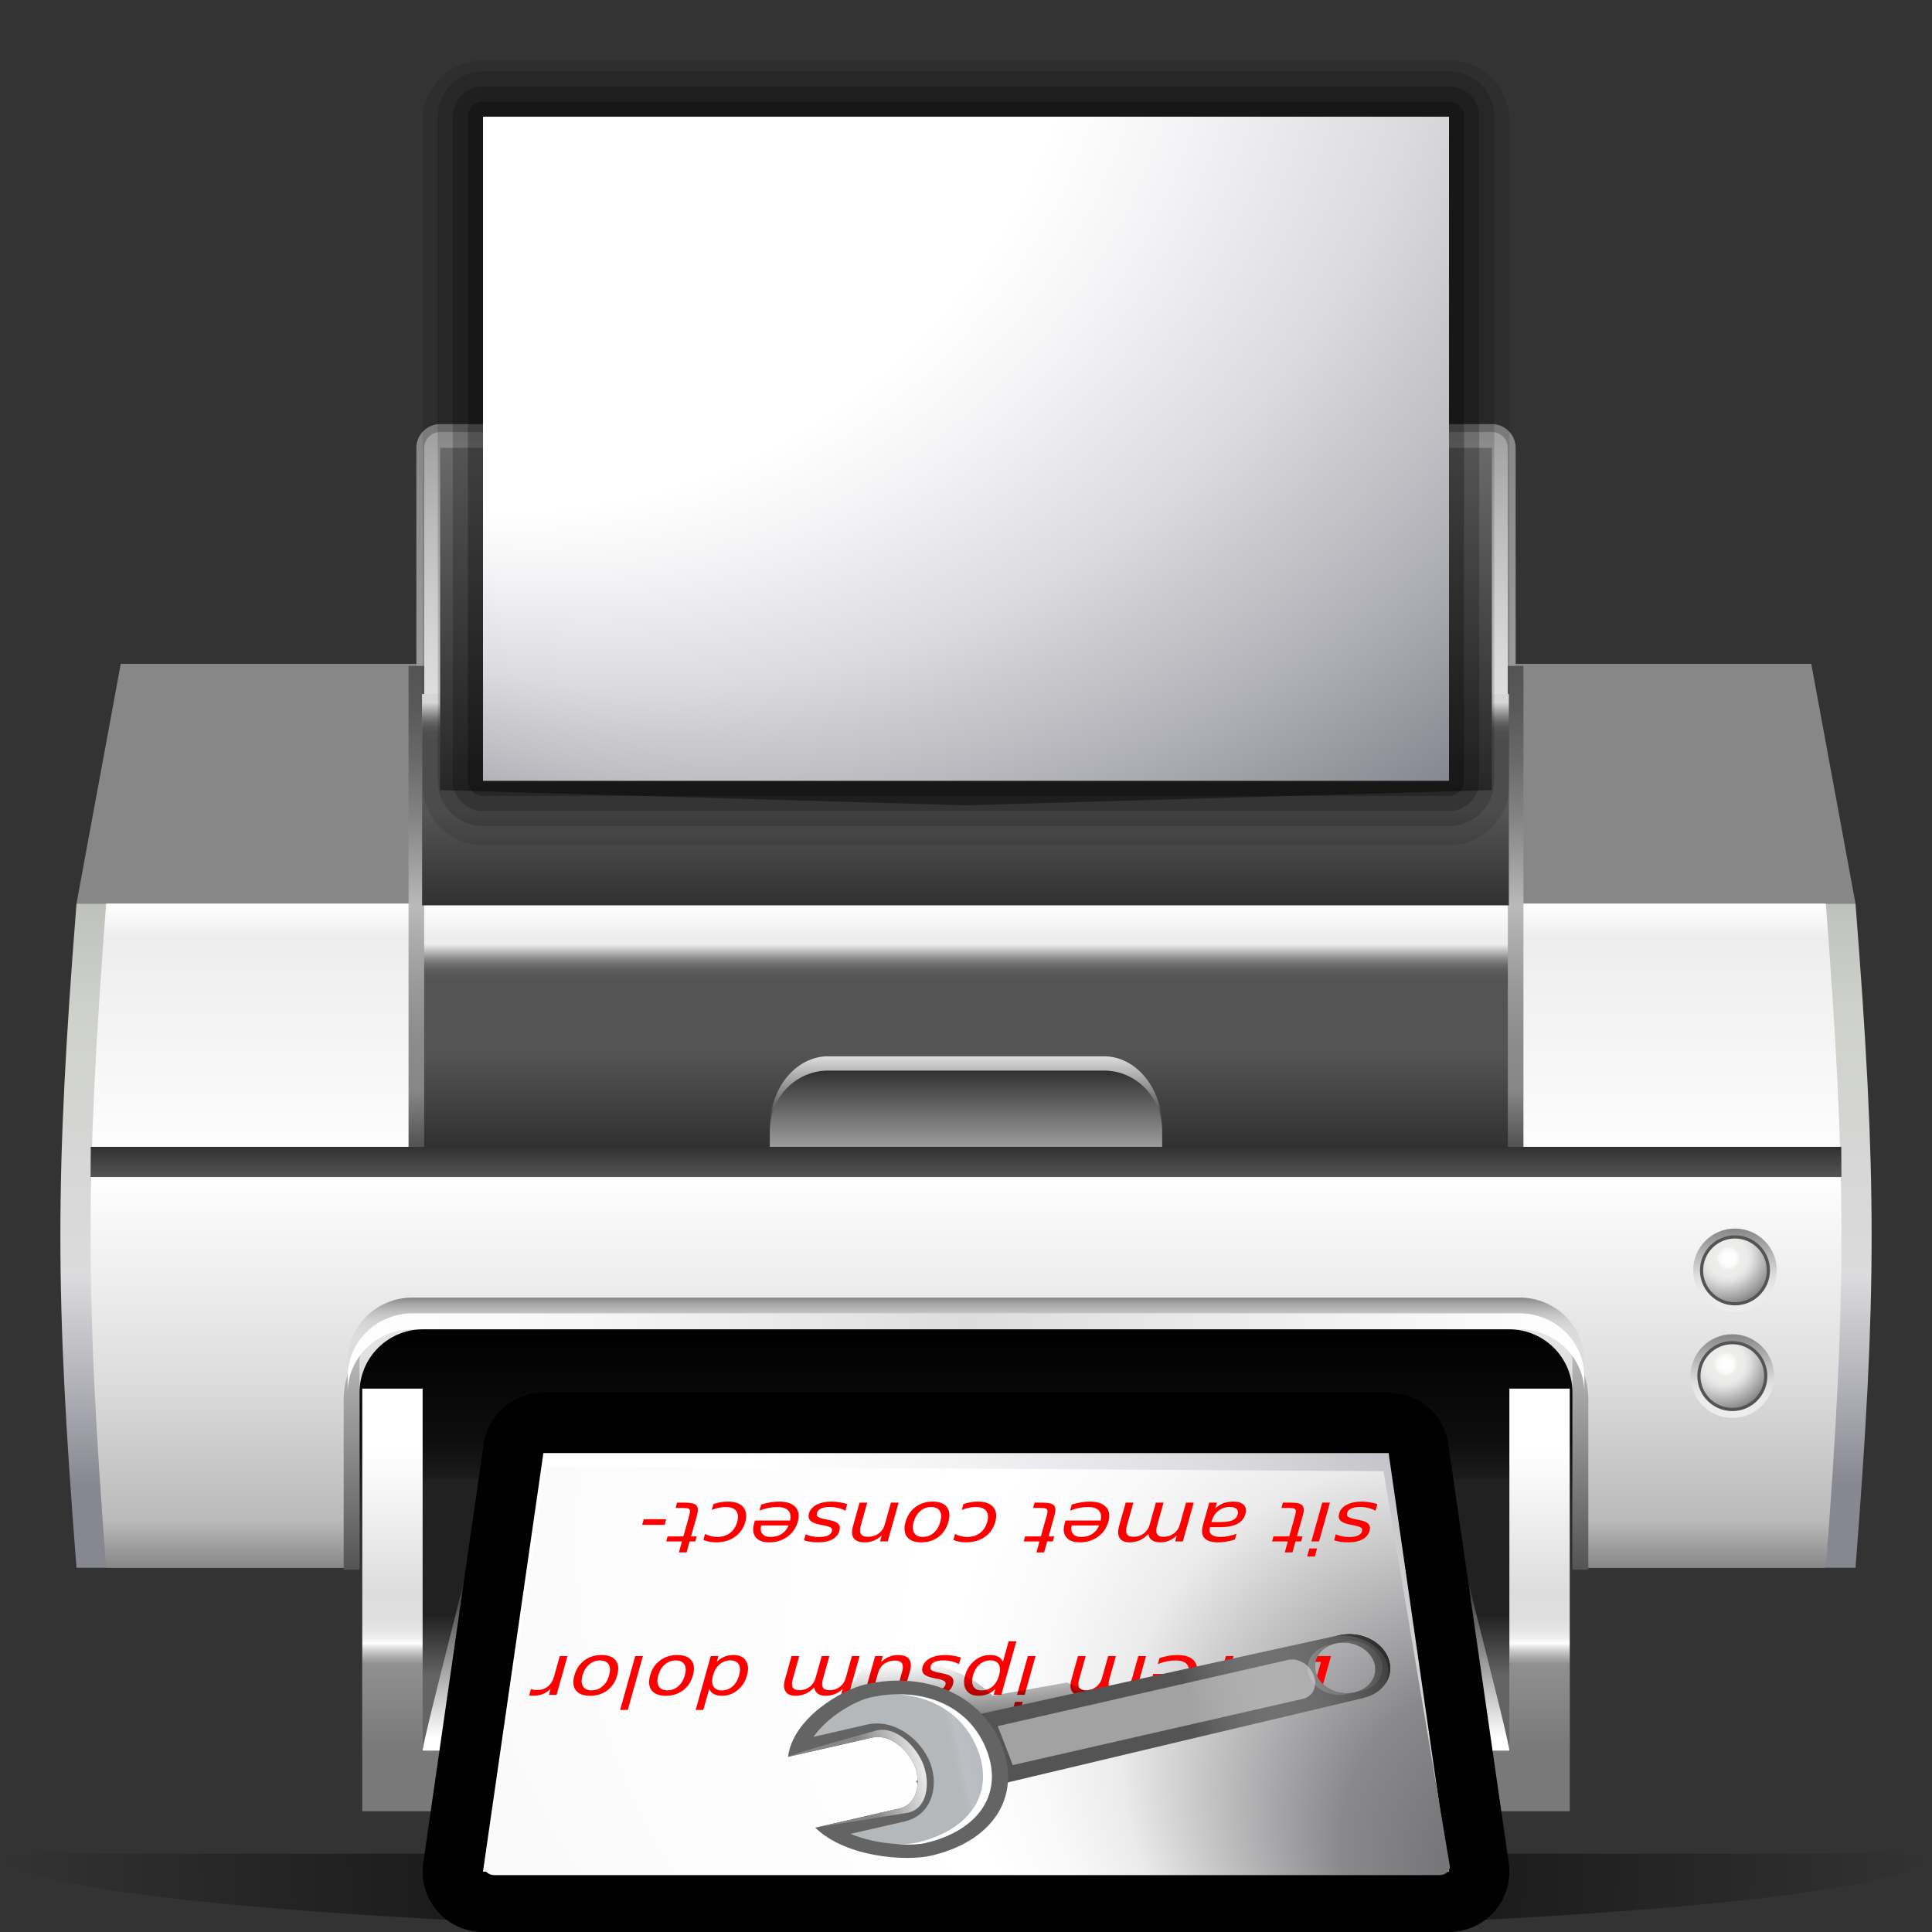 <?xml version="1.0" standalone="no"?>
<!DOCTYPE svg PUBLIC "-//W3C//DTD SVG 20010904//EN" "http://www.w3.org/TR/2001/REC-SVG-20010904/DTD/svg10.dtd">
<!-- Created using Karbon14, part of koffice: http://www.koffice.org/karbon -->
<svg xmlns="http://www.w3.org/2000/svg" xmlns:xlink="http://www.w3.org/1999/xlink" width="128px" height="128px">
  <rect width="100%" height="100%" fill="#333333" stroke="none"/>
  <defs>
    <radialGradient id="defitem426" gradientUnits="userSpaceOnUse" cx="64" cy="85.736" fx="4" fy="4" r="69.569" >
      <stop stop-color="#ededed" offset="0" stop-opacity="1" />
      <stop stop-color="#e4e4e4" offset="0.213" stop-opacity="1" />
      <stop stop-color="#cacaca" offset="0.567" stop-opacity="1" />
      <stop stop-color="#bababa" offset="0.751" stop-opacity="1" />
      <stop stop-color="#878787" offset="0.97" stop-opacity="1" />
    </radialGradient>
    <radialGradient id="defitem427" gradientUnits="userSpaceOnUse" cx="64" cy="122.812" fx="64" fy="122.812" r="64" >
      <stop stop-color="#000000" offset="0" stop-opacity="1" />
      <stop stop-color="#000000" offset="1" stop-opacity="0" />
    </radialGradient>
    <linearGradient id="defitem428" gradientUnits="userSpaceOnUse" x1="64" y1="28.623" x2="64" y2="71.341" >
      <stop stop-color="#878787" offset="0" stop-opacity="1" />
      <stop stop-color="#bababa" offset="1" stop-opacity="1" />
    </linearGradient>
    <linearGradient id="defitem429" gradientUnits="userSpaceOnUse" x1="64.001" y1="83.27" x2="64.001" y2="77.303" >
      <stop stop-color="#000000" offset="0.367" stop-opacity="1" />
      <stop stop-color="#ffffff" offset="1" stop-opacity="1" />
    </linearGradient>
    <linearGradient id="defitem430" gradientUnits="userSpaceOnUse" x1="64" y1="59.867" x2="64" y2="103.868" >
      <stop stop-color="#bfc1bc" offset="0" stop-opacity="1" />
      <stop stop-color="#cfd1cc" offset="0.164" stop-opacity="1" />
      <stop stop-color="#dbdbdd" offset="0.56" stop-opacity="1" />
      <stop stop-color="#afafb6" offset="0.734" stop-opacity="1" />
      <stop stop-color="#878791" offset="0.876" stop-opacity="1" />
    </linearGradient>
    <linearGradient id="defitem431" gradientUnits="userSpaceOnUse" x1="64.001" y1="103.867" x2="64.001" y2="59.868" >
      <stop stop-color="#878787" offset="0" stop-opacity="1" />
      <stop stop-color="#bababa" offset="0.071" stop-opacity="1" />
      <stop stop-color="#dddddd" offset="0.284" stop-opacity="1" />
      <stop stop-color="#ffffff" offset="0.592" stop-opacity="1" />
      <stop stop-color="#ededed" offset="0.947" stop-opacity="1" />
      <stop stop-color="#ffffff" offset="1" stop-opacity="1" />
    </linearGradient>
    <linearGradient id="defitem432" gradientUnits="userSpaceOnUse" x1="63.967" y1="75.982" x2="63.967" y2="61.983" >
      <stop stop-color="#313131" offset="0" stop-opacity="1" />
      <stop stop-color="#545454" offset="0.444" stop-opacity="1" />
      <stop stop-color="#545454" offset="0.592" stop-opacity="1" />
      <stop stop-color="#545454" offset="0.781" stop-opacity="1" />
      <stop stop-color="#575757" offset="0.817" stop-opacity="1" />
      <stop stop-color="#606060" offset="0.843" stop-opacity="1" />
      <stop stop-color="#707070" offset="0.866" stop-opacity="1" />
      <stop stop-color="#878787" offset="0.887" stop-opacity="1" />
      <stop stop-color="#878787" offset="0.888" stop-opacity="1" />
      <stop stop-color="#ededed" offset="0.959" stop-opacity="1" />
    </linearGradient>
    <linearGradient id="defitem433" gradientUnits="userSpaceOnUse" x1="63.967" y1="38.235" x2="63.967" y2="57.808" >
      <stop stop-color="#313131" offset="0" stop-opacity="1" />
      <stop stop-color="#545454" offset="0.444" stop-opacity="1" />
      <stop stop-color="#545454" offset="0.592" stop-opacity="1" />
      <stop stop-color="#545454" offset="0.781" stop-opacity="1" />
      <stop stop-color="#575757" offset="0.817" stop-opacity="1" />
      <stop stop-color="#606060" offset="0.843" stop-opacity="1" />
      <stop stop-color="#707070" offset="0.866" stop-opacity="1" />
      <stop stop-color="#878787" offset="0.887" stop-opacity="1" />
      <stop stop-color="#878787" offset="0.888" stop-opacity="1" />
      <stop stop-color="#bababa" offset="1" stop-opacity="1" />
    </linearGradient>
    <linearGradient id="defitem434" gradientUnits="userSpaceOnUse" x1="27.585" y1="75.982" x2="27.585" y2="44.12" >
      <stop stop-color="#545454" offset="0.006" stop-opacity="1" />
      <stop stop-color="#878787" offset="0.118" stop-opacity="1" />
      <stop stop-color="#8c8c8c" offset="0.222" stop-opacity="1" />
      <stop stop-color="#999999" offset="0.334" stop-opacity="1" />
      <stop stop-color="#afafaf" offset="0.449" stop-opacity="1" />
      <stop stop-color="#bababa" offset="0.5" stop-opacity="1" />
      <stop stop-color="#a7a7a7" offset="0.561" stop-opacity="1" />
      <stop stop-color="#838383" offset="0.688" stop-opacity="1" />
      <stop stop-color="#696969" offset="0.807" stop-opacity="1" />
      <stop stop-color="#595959" offset="0.915" stop-opacity="1" />
      <stop stop-color="#545454" offset="1" stop-opacity="1" />
    </linearGradient>
    <linearGradient id="defitem435" gradientUnits="userSpaceOnUse" x1="100.416" y1="75.982" x2="100.416" y2="44.12" >
      <stop stop-color="#545454" offset="0.006" stop-opacity="1" />
      <stop stop-color="#878787" offset="0.118" stop-opacity="1" />
      <stop stop-color="#8c8c8c" offset="0.222" stop-opacity="1" />
      <stop stop-color="#999999" offset="0.334" stop-opacity="1" />
      <stop stop-color="#afafaf" offset="0.449" stop-opacity="1" />
      <stop stop-color="#bababa" offset="0.5" stop-opacity="1" />
      <stop stop-color="#a7a7a7" offset="0.561" stop-opacity="1" />
      <stop stop-color="#838383" offset="0.688" stop-opacity="1" />
      <stop stop-color="#696969" offset="0.807" stop-opacity="1" />
      <stop stop-color="#595959" offset="0.915" stop-opacity="1" />
      <stop stop-color="#545454" offset="1" stop-opacity="1" />
    </linearGradient>
    <linearGradient id="defitem436" gradientUnits="userSpaceOnUse" x1="64" y1="69.982" x2="64" y2="75.982" >
      <stop stop-color="#dddddd" offset="0" stop-opacity="1" />
      <stop stop-color="#000000" offset="1" stop-opacity="1" />
    </linearGradient>
    <linearGradient id="defitem437" gradientUnits="userSpaceOnUse" x1="64.001" y1="77.387" x2="64.001" y2="70.939" >
      <stop stop-color="#bababa" offset="0" stop-opacity="1" />
      <stop stop-color="#313131" offset="1" stop-opacity="1" />
    </linearGradient>
    <linearGradient id="defitem438" gradientUnits="userSpaceOnUse" x1="63.999" y1="75.982" x2="63.999" y2="77.982" >
      <stop stop-color="#313131" offset="0" stop-opacity="1" />
      <stop stop-color="#545454" offset="1" stop-opacity="1" />
    </linearGradient>
    <linearGradient id="defitem439" gradientUnits="userSpaceOnUse" x1="64" y1="85.967" x2="64" y2="91.219" >
      <stop stop-color="#878787" offset="0" stop-opacity="1" />
      <stop stop-color="#909090" offset="0.022" stop-opacity="1" />
      <stop stop-color="#acacac" offset="0.102" stop-opacity="1" />
      <stop stop-color="#c1c1c1" offset="0.189" stop-opacity="1" />
      <stop stop-color="#d1d1d1" offset="0.285" stop-opacity="1" />
      <stop stop-color="#dadada" offset="0.397" stop-opacity="1" />
      <stop stop-color="#dddddd" offset="0.562" stop-opacity="1" />
    </linearGradient>
    <linearGradient id="defitem440" gradientUnits="userSpaceOnUse" x1="23.331" y1="104" x2="23.331" y2="89.471" >
      <stop stop-color="#545454" offset="0" stop-opacity="1" />
      <stop stop-color="#bababa" offset="1" stop-opacity="1" />
    </linearGradient>
    <linearGradient id="defitem441" gradientUnits="userSpaceOnUse" x1="104.67" y1="104" x2="104.67" y2="89.471" >
      <stop stop-color="#545454" offset="0" stop-opacity="1" />
      <stop stop-color="#bababa" offset="1" stop-opacity="1" />
    </linearGradient>
    <linearGradient id="defitem442" gradientUnits="userSpaceOnUse" x1="64.001" y1="104" x2="64.001" y2="88.068" >
      <stop stop-color="#313131" offset="0" stop-opacity="1" />
      <stop stop-color="#282828" offset="0.245" stop-opacity="1" />
      <stop stop-color="#0e0e0e" offset="0.532" stop-opacity="1" />
      <stop stop-color="#000000" offset="1" stop-opacity="1" />
    </linearGradient>
    <linearGradient id="defitem443" gradientUnits="userSpaceOnUse" x1="23.033" y1="89.644" x2="104.968" y2="89.644" >
      <stop stop-color="#ffffff" offset="0" stop-opacity="1" />
      <stop stop-color="#f6f6f6" offset="0.192" stop-opacity="1" />
      <stop stop-color="#dddddd" offset="0.5" stop-opacity="1" />
      <stop stop-color="#ffffff" offset="1" stop-opacity="1" />
    </linearGradient>
    <linearGradient id="defitem444" gradientUnits="userSpaceOnUse" x1="64.001" y1="51.732" x2="64.001" y2="9.014" >
      <stop stop-color="#ffffff" offset="0" stop-opacity="1" />
      <stop stop-color="#f9f9f9" offset="0.109" stop-opacity="1" />
      <stop stop-color="#e8e8e8" offset="0.252" stop-opacity="1" />
      <stop stop-color="#cdcdcd" offset="0.412" stop-opacity="1" />
      <stop stop-color="#a8a8a8" offset="0.587" stop-opacity="1" />
      <stop stop-color="#777777" offset="0.772" stop-opacity="1" />
      <stop stop-color="#3d3d3d" offset="0.963" stop-opacity="1" />
      <stop stop-color="#313131" offset="1" stop-opacity="1" />
    </linearGradient>
    <linearGradient id="defitem445" gradientUnits="userSpaceOnUse" x1="63.967" y1="59.982" x2="63.967" y2="45.983" >
      <stop stop-color="#313131" offset="0" stop-opacity="1" />
      <stop stop-color="#545454" offset="0.444" stop-opacity="1" />
      <stop stop-color="#545454" offset="0.592" stop-opacity="1" />
      <stop stop-color="#545454" offset="0.781" stop-opacity="1" />
      <stop stop-color="#575757" offset="0.817" stop-opacity="1" />
      <stop stop-color="#606060" offset="0.843" stop-opacity="1" />
      <stop stop-color="#707070" offset="0.866" stop-opacity="1" />
      <stop stop-color="#878787" offset="0.887" stop-opacity="1" />
      <stop stop-color="#878787" offset="0.888" stop-opacity="1" />
      <stop stop-color="#ededed" offset="0.959" stop-opacity="1" />
    </linearGradient>
    <linearGradient id="defitem446" gradientUnits="userSpaceOnUse" x1="64" y1="28.489" x2="64" y2="76.637" >
      <stop stop-color="#878787" offset="0.035" stop-opacity="1" />
      <stop stop-color="#313131" offset="0.5" stop-opacity="1" />
    </linearGradient>
    <radialGradient id="defitem447" gradientUnits="userSpaceOnUse" cx="63.998" cy="-12.825" fx="7.76" fy="2.567" r="84.016" >
      <stop stop-color="#ffffff" offset="0" stop-opacity="1" />
      <stop stop-color="#ffffff" offset="0.456" stop-opacity="1" />
      <stop stop-color="#f4f4f6" offset="0.519" stop-opacity="1" />
      <stop stop-color="#dbdbdd" offset="0.627" stop-opacity="1" />
      <stop stop-color="#afafb6" offset="0.764" stop-opacity="1" />
      <stop stop-color="#878791" offset="0.876" stop-opacity="1" />
    </radialGradient>
    <linearGradient id="defitem448" gradientUnits="userSpaceOnUse" x1="114.772" y1="93.939" x2="114.772" y2="88.397" >
      <stop stop-color="#ededeb" offset="0" stop-opacity="1" />
      <stop stop-color="#ebebe9" offset="0.241" stop-opacity="1" />
      <stop stop-color="#e2e2e2" offset="0.379" stop-opacity="1" />
      <stop stop-color="#dddddd" offset="0.438" stop-opacity="1" />
      <stop stop-color="#878787" offset="1" stop-opacity="1" />
    </linearGradient>
    <radialGradient id="defitem449" gradientUnits="userSpaceOnUse" cx="115.077" cy="94.648" fx="4" fy="4" r="5.781" >
      <stop stop-color="#878787" offset="0" stop-opacity="1" />
      <stop stop-color="#828282" offset="0.105" stop-opacity="1" />
      <stop stop-color="#545454" offset="1" stop-opacity="1" />
    </radialGradient>
    <radialGradient id="defitem450" gradientUnits="userSpaceOnUse" cx="113.943" cy="89.926" fx="114.421" fy="90.467" r="4.042" >
      <stop stop-color="#ffffff" offset="0" stop-opacity="1" />
      <stop stop-color="#fdfdfd" offset="0.104" stop-opacity="1" />
      <stop stop-color="#f6f6f4" offset="0.163" stop-opacity="1" />
      <stop stop-color="#ededeb" offset="0.195" stop-opacity="1" />
      <stop stop-color="#ebebe9" offset="0.329" stop-opacity="1" />
      <stop stop-color="#e2e2e2" offset="0.405" stop-opacity="1" />
      <stop stop-color="#dddddd" offset="0.438" stop-opacity="1" />
      <stop stop-color="#878787" offset="0.864" stop-opacity="1" />
    </radialGradient>
    <linearGradient id="defitem451" gradientUnits="userSpaceOnUse" x1="114.946" y1="86.936" x2="114.946" y2="81.394" >
      <stop stop-color="#ededeb" offset="0" stop-opacity="1" />
      <stop stop-color="#ebebe9" offset="0.241" stop-opacity="1" />
      <stop stop-color="#e2e2e2" offset="0.379" stop-opacity="1" />
      <stop stop-color="#dddddd" offset="0.438" stop-opacity="1" />
      <stop stop-color="#878787" offset="1" stop-opacity="1" />
    </linearGradient>
    <radialGradient id="defitem452" gradientUnits="userSpaceOnUse" cx="115.339" cy="88.934" fx="4" fy="4" r="8.468" >
      <stop stop-color="#878787" offset="0" stop-opacity="1" />
      <stop stop-color="#828282" offset="0.105" stop-opacity="1" />
      <stop stop-color="#545454" offset="1" stop-opacity="1" />
    </radialGradient>
    <radialGradient id="defitem453" gradientUnits="userSpaceOnUse" cx="114.117" cy="82.921" fx="114.596" fy="83.463" r="4.044" >
      <stop stop-color="#ffffff" offset="0" stop-opacity="1" />
      <stop stop-color="#fdfdfd" offset="0.104" stop-opacity="1" />
      <stop stop-color="#f6f6f4" offset="0.163" stop-opacity="1" />
      <stop stop-color="#ededeb" offset="0.195" stop-opacity="1" />
      <stop stop-color="#ebebe9" offset="0.329" stop-opacity="1" />
      <stop stop-color="#e2e2e2" offset="0.405" stop-opacity="1" />
      <stop stop-color="#dddddd" offset="0.438" stop-opacity="1" />
      <stop stop-color="#878787" offset="0.864" stop-opacity="1" />
    </radialGradient>
    <linearGradient id="defitem454" gradientUnits="userSpaceOnUse" x1="68.382" y1="116.005" x2="68.382" y2="98" >
      <stop stop-color="#646464" offset="0.277" stop-opacity="1" />
      <stop stop-color="#212121" offset="0.5" stop-opacity="1" />
    </linearGradient>
    <linearGradient id="defitem455" gradientUnits="userSpaceOnUse" x1="67.944" y1="116.005" x2="67.944" y2="91.718" >
      <stop stop-color="#ffffff" offset="0.035" stop-opacity="1" />
      <stop stop-color="#898989" offset="0.277" stop-opacity="1" />
      <stop stop-color="#212121" offset="0.5" stop-opacity="1" />
    </linearGradient>
    <linearGradient id="defitem456" gradientUnits="userSpaceOnUse" x1="64.001" y1="116" x2="64.001" y2="96" >
      <stop stop-color="#797979" offset="0" stop-opacity="1" />
      <stop stop-color="#909090" offset="0.287" stop-opacity="1" />
      <stop stop-color="#acacac" offset="0.31" stop-opacity="1" />
      <stop stop-color="#cccccc" offset="0.331" stop-opacity="1" />
      <stop stop-color="#efefef" offset="0.349" stop-opacity="1" />
      <stop stop-color="#ffffff" offset="0.355" stop-opacity="1" />
      <stop stop-color="#f0f0f0" offset="0.372" stop-opacity="1" />
      <stop stop-color="#e6e6e6" offset="0.398" stop-opacity="1" />
      <stop stop-color="#dfdfdf" offset="0.433" stop-opacity="1" />
      <stop stop-color="#dddddd" offset="0.532" stop-opacity="1" />
      <stop stop-color="#ffffff" offset="1" stop-opacity="1" />
    </linearGradient>
    <radialGradient id="defitem457" gradientUnits="userSpaceOnUse" cx="63.998" cy="136.956" fx="7.76" fy="127.256" r="84.016" >
      <stop stop-color="#ffffff" offset="0" stop-opacity="1" />
      <stop stop-color="#ffffff" offset="0.456" stop-opacity="1" />
      <stop stop-color="#f4f4f6" offset="0.519" stop-opacity="1" />
      <stop stop-color="#dbdbdd" offset="0.627" stop-opacity="1" />
      <stop stop-color="#afafb6" offset="0.764" stop-opacity="1" />
      <stop stop-color="#878791" offset="0.876" stop-opacity="1" />
    </radialGradient>
    <radialGradient id="defitem458" gradientUnits="userSpaceOnUse" cx="38.197" cy="65.047" fx="107.632" fy="129.387" r="95.002" >
      <stop stop-color="#525456" offset="0" stop-opacity="1" />
      <stop stop-color="#89898c" offset="0.114" stop-opacity="1" />
      <stop stop-color="#ebebeb" offset="0.203" stop-opacity="1" />
      <stop stop-color="#f9f9f9" offset="0.236" stop-opacity="1" />
      <stop stop-color="#ffffff" offset="0.272" stop-opacity="1" />
      <stop stop-color="#f9f9f9" offset="0.531" stop-opacity="1" />
      <stop stop-color="#ebebeb" offset="0.845" stop-opacity="1" />
      <stop stop-color="#e1e2e2" offset="1" stop-opacity="1" />
    </radialGradient>
    <linearGradient id="defitem459" gradientUnits="userSpaceOnUse" x1="66.107" y1="117.52" x2="65.64" y2="109.857" >
      <stop stop-color="#000000" offset="0" stop-opacity="1" />
      <stop stop-color="#000000" offset="1" stop-opacity="0" />
    </linearGradient>
    <linearGradient id="defitem460" gradientUnits="userSpaceOnUse" x1="83.024" y1="123.146" x2="84.672" y2="127.443" >
      <stop stop-color="#545454" offset="0.053" stop-opacity="1" />
      <stop stop-color="#bababa" offset="0.211" stop-opacity="1" />
      <stop stop-color="#ffffff" offset="0.363" stop-opacity="1" />
      <stop stop-color="#ffffff" offset="0.603" stop-opacity="1" />
      <stop stop-color="#e8e8e8" offset="0.85" stop-opacity="1" />
      <stop stop-color="#545454" offset="1" stop-opacity="1" />
    </linearGradient>
    <linearGradient id="defitem461" gradientUnits="userSpaceOnUse" x1="95.712" y1="124.237" x2="94.542" y2="121.19" >
      <stop stop-color="#3a3a3a" offset="0" stop-opacity="1" />
      <stop stop-color="#ffffff" offset="0.602" stop-opacity="1" />
      <stop stop-color="#878787" offset="1" stop-opacity="1" />
    </linearGradient>
    <linearGradient id="defitem462" gradientUnits="userSpaceOnUse" x1="70.851" y1="134.051" x2="66.71" y2="123.277" >
      <stop stop-color="#666666" offset="0.095" stop-opacity="1" />
      <stop stop-color="#b6b6b6" offset="0.41" stop-opacity="1" />
      <stop stop-color="#ffffff" offset="0.505" stop-opacity="1" />
      <stop stop-color="#a3a3a3" offset="0.63" stop-opacity="1" />
      <stop stop-color="#646464" offset="0.935" stop-opacity="1" />
    </linearGradient>
    <linearGradient id="defitem463" gradientUnits="userSpaceOnUse" x1="74.079" y1="127.525" x2="66.092" y2="129.349" >
      <stop stop-color="#aeaeae" offset="0" stop-opacity="1" />
      <stop stop-color="#b1b1b1" offset="0.06" stop-opacity="1" />
      <stop stop-color="#d8d8d8" offset="0.181" stop-opacity="1" />
      <stop stop-color="#ffffff" offset="0.32" stop-opacity="1" />
      <stop stop-color="#f4f4f4" offset="0.435" stop-opacity="1" />
      <stop stop-color="#d4d4d4" offset="0.603" stop-opacity="1" />
      <stop stop-color="#bababa" offset="0.763" stop-opacity="1" />
      <stop stop-color="#b8bcc1" offset="0.808" stop-opacity="1" />
      <stop stop-color="#bcbfc3" offset="0.93" stop-opacity="1" />
      <stop stop-color="#b5b8ba" offset="1" stop-opacity="1" />
    </linearGradient>
    <linearGradient id="defitem464" gradientUnits="userSpaceOnUse" x1="71.776" y1="128.062" x2="60.41" y2="130.661" >
      <stop stop-color="#3a3a3a" offset="0" stop-opacity="1" />
      <stop stop-color="#ffffff" offset="0.602" stop-opacity="1" />
      <stop stop-color="#878787" offset="1" stop-opacity="1" />
    </linearGradient>
    <linearGradient id="defitem465" gradientUnits="userSpaceOnUse" x1="98.168" y1="123.676" x2="96.998" y2="120.629" >
      <stop stop-color="#3a3a3a" offset="0" stop-opacity="1" />
      <stop stop-color="#ffffff" offset="0.602" stop-opacity="1" />
      <stop stop-color="#878787" offset="1" stop-opacity="1" />
    </linearGradient>
    <linearGradient id="defitem466" gradientUnits="userSpaceOnUse" x1="99.407" y1="122.528" x2="95.566" y2="120.721" >
      <stop stop-color="#bababa" offset="0" stop-opacity="1" />
      <stop stop-color="#000000" offset="1" stop-opacity="1" />
    </linearGradient>
    <linearGradient id="defitem467" gradientUnits="userSpaceOnUse" x1="98.373" y1="120.811" x2="81.417" y2="124.687" >
      <stop stop-color="#000000" offset="0" stop-opacity="1" />
      <stop stop-color="#ffffff" offset="1" stop-opacity="0" />
    </linearGradient>
    <linearGradient id="defitem468" gradientUnits="userSpaceOnUse" x1="83.883" y1="122.643" x2="85.75" y2="127.501" >
      <stop stop-color="#efefef" offset="0.408" stop-opacity="1" />
      <stop stop-color="#c3c3c3" offset="0.506" stop-opacity="1" />
      <stop stop-color="#8a8a8a" offset="0.56" stop-opacity="1" />
      <stop stop-color="#383838" offset="0.679" stop-opacity="1" />
    </linearGradient>
    <linearGradient id="defitem469" gradientUnits="userSpaceOnUse" x1="74.843" y1="134.384" x2="73.3" y2="137.334" >
      <stop stop-color="#ffffff" offset="0" stop-opacity="1" />
      <stop stop-color="#ffffff" offset="0.757" stop-opacity="0.019" />
    </linearGradient>
  </defs>
  <g id="Layer">
    <g id="layer1">
      <path id="path3945" fill="#000000" d=""  />
    </g>
    <path id="path3081" fill="#000000" d=""  />
    <g id="layer2">
    </g>
    <g id="layer3">
    </g>
    <g id="layer4">
    </g>
    <g id="layer8">
      <path id="path2167" fill="#000000" d=""  />
      <g id="g3036">
        <path id="path4922" fill="#000000" d=""  />
      </g>
      <path id="path4924" fill="#000000" d=""  />
      <g id="g4926">
      </g>
      <g id="g4928">
      </g>
      <g id="g4930">
      </g>
      <path id="path10095" fill="#000000" d=""  />
      <path id="path2191" fill="#ffffff" fill-opacity="0.757" stroke-width="0.5" stroke-linecap="round" stroke-linejoin="round" d="M367.351 -76.373L367.351 -79.168L367.351 -76.373Z"  />
      <path id="path2985" fill="#ffffff" fill-opacity="0.757" stroke-width="0.5" stroke-linecap="round" stroke-linejoin="round" d="M210.342 -146.008L210.342 -148.803L210.342 -146.008Z"  />
      <path id="path3206" fill="#ffffff" fill-opacity="0.757" stroke-width="0.5" stroke-linecap="round" stroke-linejoin="round" d="M90.84 -232.638L90.84 -235.433L90.84 -232.638Z"  />
      <g id="g2878">
      </g>
      <g id="g4938">
      </g>
      <path id="path3946" fill="#ffffff" fill-opacity="0.757" stroke-width="0.5" stroke-linecap="round" stroke-linejoin="round" d="M337.432 -166.883L337.432 -169.678L337.432 -166.883Z"  />
      <path id="path1561" fill="#ffffff" fill-opacity="0.757" stroke-width="0.5" stroke-linecap="round" stroke-linejoin="round" d="M244.807 -92.989L244.807 -94.516L244.807 -92.989Z"  />
      <path fill="#ffffff" stroke-width="3.632" stroke-linecap="round" stroke-linejoin="round" d="M187.322 -149.589L187.322 -149.589L188.322 -149.589L188.322 -149.589L187.322 -149.589Z"  />
      <path fill="#ffffff" stroke-width="3.632" stroke-linecap="round" stroke-linejoin="round" d="M152.196 -177.117L152.196 -177.117L153.196 -177.117L153.196 -177.117L152.196 -177.117Z"  />
      <path id="path2494" fill="#ffffff" fill-opacity="0.757" stroke-width="0.5" stroke-linecap="round" stroke-linejoin="round" d="M-6.742 -250.333L-6.742 -253.128L-6.742 -250.333Z"  />
      <g id="g4640">
      </g>
      <g id="g4646">
      </g>
      <g id="g4730">
      </g>
      <g id="g4748">
      </g>
      <path id="polygon76" fill="url(#defitem426)" d="M8 43.982L120 43.982L122.932 59.867L5.068 59.867L8 43.982Z"  />
      <path id="path13430" fill="url(#defitem427)" stroke-width="0" stroke-linecap="round" stroke-linejoin="round" d="M128 122.812C128 125.677 99.346 128 64 128C28.654 128 -2.39433e-05 125.677 -2.39317e-05 122.812"  />
      <path id="path16" fill="url(#defitem428)" d="M29.16 28.097C28.291 28.097 27.584 28.804 27.584 29.673L27.584 50.682C27.584 51.551 28.291 52.258 29.16 52.258L98.84 52.258C99.709 52.258 100.416 51.551 100.416 50.682L100.416 29.673C100.416 28.804 99.709 28.097 98.84 28.097L29.16 28.097Z"  />
      <path id="path23" fill="url(#defitem429)" d="M4.667 81.139C17.063 86.359 38.995 89.834 64 89.834C89.005 89.834 110.935 86.359 123.333 81.139L123.333 77.403L4.667 77.403L4.667 81.139Z"  />
      <path id="path46" fill="url(#defitem430)" d="M5.068 59.867C44.356 59.867 83.643 59.867 122.931 59.867C124.356 78.025 124.356 85.71 122.931 103.867C83.643 103.867 44.356 103.867 5.068 103.867C3.644 85.71 3.644 78.025 5.068 59.867Z"  />
      <g id="g48">
        <path id="path63" fill="url(#defitem431)" d="M7.033 59.867C45.011 59.867 82.988 59.867 120.967 59.867C122.345 78.025 122.345 85.71 120.967 103.867C82.988 103.867 45.011 103.867 7.033 103.867C5.656 85.71 5.656 78.025 7.033 59.867Z"  />
      </g>
      <path fill="url(#defitem432)" d="M27.966 75.982L27.966 61.982L99.966 61.982L99.966 75.982L27.966 75.982Z"  />
      <path id="polygon122" fill="url(#defitem433)" d="M28.5 38.236L99.433 38.236L100.433 57.808L27.5 57.808L28.5 38.236Z"  />
      <g id="g124">
        <path fill="url(#defitem434)" d="M27.067 75.982L27.067 44.119L28.102 44.119L28.102 75.982L27.067 75.982Z"  />
      </g>
      <g id="g151">
        <path fill="url(#defitem435)" d="M99.898 75.982L99.898 44.119L100.932 44.119L100.932 75.982L99.898 75.982Z"  />
      </g>
      <path id="path183" fill="url(#defitem436)" d="M77 74.697C77 72.092 75.27 69.982 73.135 69.982L54.865 69.982C52.73 69.982 51 72.091 51 74.697L51 74.697C51 75.982 51 75.982 51 75.982L77 75.982C77 75.982 77 75.982 77 74.697L77 74.697Z"  />
      <path id="path190" fill="url(#defitem437)" d="M77 74.9C77 72.707 75.27 70.928 73.135 70.928L54.865 70.928C52.73 70.929 51 72.707 51 74.9L51 74.9C51 75.982 51 75.982 51 75.982L77 75.982C77 75.982 77 75.982 77 74.9L77 74.9Z"  />
      <path id="path197" fill="url(#defitem438)" d="M6 77.982L122 77.982C121.996 77.317 121.992 76.651 121.988 75.982L6.013 75.982C6.008 76.651 6.004 77.317 6 77.982Z"  />
      <g id="g8211">
        <path id="path216" fill="url(#defitem439)" d="M100.671 85.967L27.33 85.967C24.957 85.967 23.033 87.848 23.033 90.168L23.033 91.219C23.033 88.899 24.957 87.018 27.33 87.018L100.671 87.018C103.044 87.018 104.968 88.899 104.968 91.219L104.968 90.168C104.968 87.848 103.044 85.967 100.671 85.967Z"  />
        <path id="path225" fill="url(#defitem440)" d="M23.891 89.471C23.202 90.342 22.77 91.481 22.77 92.742L22.77 104C23.12 104 23.47 104 23.82 104L23.82 90.287C23.821 90.008 23.853 89.738 23.891 89.471Z"  />
        <path id="path232" fill="url(#defitem441)" d="M104.109 89.471C104.147 89.739 104.179 90.008 104.179 90.287L104.179 104C104.529 104 104.879 104 105.23 104L105.23 92.742C105.23 91.48 104.798 90.342 104.109 89.471Z"  />
        <path id="path243" fill="url(#defitem442)" d="M99.978 88.068L28.022 88.068C25.702 88.068 23.82 89.949 23.82 92.269L23.82 103.999C47.105 103.999 80.894 103.999 104.179 103.999L104.179 92.269C104.18 89.949 102.298 88.068 99.978 88.068Z"  />
        <path id="path254" fill="url(#defitem443)" d="M100.671 87.018L27.33 87.018C24.957 87.018 23.033 88.899 23.033 91.219L23.033 92.27C23.033 89.95 24.957 88.069 27.33 88.069L100.671 88.069C103.044 88.069 104.968 89.95 104.968 92.27L104.968 91.219C104.968 88.898 103.044 87.018 100.671 87.018Z"  />
      </g>
      <path id="path331" fill="url(#defitem444)" d="M29.16 28.623C28.58 28.623 28.11 29.094 28.11 29.673L28.11 50.682C28.11 51.263 28.58 51.732 29.16 51.732L98.84 51.732C99.421 51.732 99.891 51.262 99.891 50.682L99.891 29.673C99.891 29.093 99.421 28.623 98.84 28.623L29.16 28.623Z"  />
      <path fill="url(#defitem445)" d="M27.966 59.982L27.966 45.982L99.966 45.982L99.966 59.982L27.966 59.982Z"  />
      <path id="polygon338" fill="url(#defitem446)" d="M29.16 29.673L29.16 52.346L64 53.352L98.84 52.346L98.84 29.673L29.16 29.673Z"  />
      <path fill="none" stroke="#000000" stroke-opacity="0.1" stroke-width="8" stroke-linejoin="round" d="M32 52L32 8L96 8L96 52L32 52Z"  />
      <path fill="none" stroke="#000000" stroke-opacity="0.15" stroke-width="6" stroke-linejoin="round" d="M32 51.732L32 7.732L96 7.732L96 51.732L32 51.732Z"  />
      <path fill="none" stroke="#000000" stroke-opacity="0.2" stroke-width="4" stroke-linejoin="round" d="M32 51.732L32 7.732L96 7.732L96 51.732L32 51.732Z"  />
      <path id="path346" fill="#313131" fill-opacity="0" d="M32 6.732C31.448 6.732 31 7.18 31 7.732L31 51.732C31 52.284 31.448 52.732 32 52.732L96 52.732C96.553 52.732 97 52.284 97 51.732L97 7.732C97 7.18 96.553 6.732 96 6.732L32 6.732L32 6.732Z"  />
      <path fill="none" stroke="#000000" stroke-opacity="0.25" stroke-width="2" stroke-linejoin="round" d="M32 51.732L32 7.732L96 7.732L96 51.732L32 51.732Z"  />
      <path fill="url(#defitem447)" d="M32 51.732L32 7.732L96 7.732L96 51.732L32 51.732Z"  />
      <path id="path3535" fill="url(#defitem448)" d="M112.001 91.168C112.001 92.697 113.244 93.939 114.772 93.939C116.3 93.939 117.543 92.697 117.543 91.168C117.543 89.641 116.3 88.397 114.772 88.397C113.244 88.396 112.001 89.641 112.001 91.168ZM112.641 91.168C112.641 89.994 113.597 89.037 114.772 89.037C115.948 89.037 116.904 89.994 116.904 91.168C116.904 92.344 115.948 93.299 114.772 93.299C113.597 93.299 112.641 92.344 112.641 91.168Z"  />
      <path fill="url(#defitem449)" d="M117.092 91.168C117.092 92.449 116.053 93.488 114.772 93.488C113.491 93.488 112.452 92.449 112.452 91.168C112.452 89.887 113.491 88.848 114.772 88.848C116.053 88.848 117.092 89.887 117.092 91.168Z"  />
      <path fill="url(#defitem450)" d="M116.882 91.168C116.882 92.333 115.937 93.278 114.772 93.278C113.607 93.278 112.662 92.333 112.662 91.168C112.662 90.003 113.607 89.058 114.772 89.058C115.937 89.058 116.882 90.003 116.882 91.168Z"  />
      <path id="path3576" fill="url(#defitem451)" d="M112.175 84.164C112.175 85.693 113.418 86.935 114.946 86.935C116.475 86.935 117.718 85.693 117.718 84.164C117.718 82.637 116.475 81.394 114.946 81.394C113.418 81.395 112.175 82.637 112.175 84.164ZM112.815 84.164C112.815 82.99 113.771 82.033 114.945 82.033C116.121 82.033 117.077 82.99 117.077 84.164C117.077 85.34 116.121 86.297 114.945 86.297C113.771 86.297 112.815 85.34 112.815 84.164Z"  />
      <path fill="url(#defitem452)" d="M117.266 84.164C117.266 85.445 116.227 86.484 114.946 86.484C113.665 86.484 112.626 85.445 112.626 84.164C112.626 82.883 113.665 81.844 114.946 81.844C116.227 81.844 117.266 82.883 117.266 84.164Z"  />
      <path id="path3604" fill="url(#defitem453)" d="M112.837 84.164C112.837 85.328 113.782 86.275 114.945 86.275C116.109 86.275 117.055 85.328 117.055 84.164C117.055 83.002 116.109 82.055 114.945 82.055C113.782 82.055 112.837 83.002 112.837 84.164Z"  />
      <g id="g9392">
        <path id="path256" fill="url(#defitem454)" d="M24 98C24 98.802 24 115.198 24 116C25.022 116 102.979 116 104 116C104 115.198 104 98.802 104 98C102.979 98 25.023 98 24 98Z"  />
        <path id="path10007" fill="url(#defitem455)" d="M31.85 100C31.85 100.735 28 115.265 28 116C28.92 116 99.081 116 100 116C100 115.265 96.151 100.735 96.151 100C95.232 100 32.771 100 31.85 100Z"  />
        <path id="path289" fill="url(#defitem456)" d="M100 92C100 99.553 100 114.541 100 116C97.979 116 30.02 116 28 116C28 114.541 28 99.552 28 92C27.377 92 24.064 92 24 92C24 92.808 24 119.19 24 120C25.03 120 102.971 120 104 120C104 119.19 104 92.808 104 92C103.936 92 100.622 92 100 92Z"  />
      </g>
      <path id="path12391" fill="none" stroke="#000000" stroke-width="8" stroke-linejoin="round" d="M32 124L96 124L92 96.268L36 96.268L32 124Z"  />
      <path id="path12389" fill="none" stroke="#000000" stroke-width="6" stroke-linejoin="round" d="M32 124L96 124L92 96.268L36 96.268L32 124Z"  />
      <path id="path12387" fill="none" stroke="#000000" stroke-width="4" stroke-linejoin="round" d="M32 124L96 124L92 96.268L36 96.268L32 124Z"  />
      <path id="path11500" fill="none" stroke="#000000" stroke-width="2" stroke-linejoin="round" d="M32 124L96 124L92 96.268L36 96.268L32 124Z"  />
      <path id="rect4186" fill="url(#defitem457)" d="M32 124L96 124L92 96.268L36 96.268L32 124Z"  />
      <path id="path13725" fill="#ffffff" fill-opacity="0.757" stroke-width="0.5" stroke-linecap="round" stroke-linejoin="round" d="M-256.278 -145.433L-256.278 -148.227L-256.278 -145.433Z"  />
      <path id="path2276" fill="#ffffff" fill-opacity="0.757" stroke-width="0.5" stroke-linecap="round" stroke-linejoin="round" d="M-221.856 -76.095L-221.856 -78.89L-221.856 -76.095Z"  />
      <path id="path8546" fill="#000000" d=""  />
      <path id="path8548" fill="#000000" d=""  />
      <path id="path8558" fill="#000000" d=""  />
      <g id="g2965">
        <path id="path2967" fill="#000000" d=""  />
      </g>
      <path id="path2969" fill="#000000" d=""  />
      <g id="g2971">
      </g>
      <g id="g2973">
      </g>
      <g id="g2975">
      </g>
      <path id="path8572" fill="#000000" d=""  />
      <path id="path8574" fill="#000000" d=""  />
      <path id="path8582" fill="#000000" d=""  />
      <path id="path8584" fill="#ffffff" fill-opacity="0.757" stroke-width="0.5" stroke-linecap="round" stroke-linejoin="round" d="M-60.332 -17.795L-60.332 -20.589L-60.332 -17.795Z"  />
      <path id="path8586" fill="#ffffff" fill-opacity="0.757" stroke-width="0.5" stroke-linecap="round" stroke-linejoin="round" d="M234.277 -79.986L234.277 -82.78L234.277 -79.986Z"  />
      <path id="path8588" fill="#ffffff" fill-opacity="0.757" stroke-width="0.5" stroke-linecap="round" stroke-linejoin="round" d="M77.269 -149.621L77.269 -152.415L77.269 -149.621Z"  />
      <path id="path8590" fill="#ffffff" fill-opacity="0.757" stroke-width="0.5" stroke-linecap="round" stroke-linejoin="round" d="M-42.233 -236.251L-42.233 -239.046L-42.233 -236.251Z"  />
      <path id="path8596" fill="#ffffff" fill-opacity="0.757" stroke-width="0.5" stroke-linecap="round" stroke-linejoin="round" d="M204.358 -170.496L204.358 -173.29L204.358 -170.496Z"  />
      <path id="path8598" fill="#ffffff" fill-opacity="0.757" stroke-width="0.5" stroke-linecap="round" stroke-linejoin="round" d="M111.734 -96.602L111.734 -98.129L111.734 -96.602Z"  />
      <path fill="#ffffff" stroke-width="3.632" stroke-linecap="round" stroke-linejoin="round" d="M54.249 -153.202L54.249 -153.202L55.249 -153.202L55.249 -153.202L54.249 -153.202Z"  />
      <path fill="#ffffff" stroke-width="3.632" stroke-linecap="round" stroke-linejoin="round" d="M19.122 -180.73L19.122 -180.73L20.122 -180.73L20.122 -180.73L19.122 -180.73Z"  />
      <path id="path8604" fill="#ffffff" fill-opacity="0.757" stroke-width="0.5" stroke-linecap="round" stroke-linejoin="round" d="M-139.815 -253.946L-139.815 -256.74L-139.815 -253.946Z"  />
      <g id="g57759">
        <path id="path6220" fill="url(#defitem458)" d="M95.379 124.231C95.754 124.231 96.059 123.974 96.059 123.658L91.66 97.472L36.188 97.132L32.071 123.658C32.071 123.974 32.376 124.231 32.751 124.231L95.379 124.231Z"  />
        <path id="text3688" fill="#ff0000" stroke-width="0.778" d="M87.222 113.142L86.665 113.142L87.516 110.107L85.512 110.107L85.621 109.717L88.182 109.717L87.222 113.142M83.327 111.991C83.599 111.991 83.838 111.902 84.046 111.724C84.254 111.549 84.401 111.307 84.487 110.999C84.573 110.692 84.563 110.45 84.457 110.272C84.348 110.096 84.156 110.008 83.883 110.008C83.612 110.008 83.373 110.097 83.166 110.275C82.958 110.452 82.811 110.694 82.725 110.999C82.64 111.304 82.651 111.545 82.76 111.722C82.867 111.901 83.056 111.991 83.327 111.991M83.226 112.349C82.785 112.349 82.472 112.229 82.287 111.991C82.102 111.752 82.069 111.422 82.188 110.999C82.305 110.579 82.524 110.249 82.843 110.008C83.162 109.77 83.542 109.65 83.983 109.65C84.426 109.65 84.74 109.77 84.925 110.008C85.107 110.249 85.14 110.579 85.022 110.999C84.903 111.422 84.686 111.752 84.369 111.991C84.05 112.229 83.669 112.349 83.226 112.349M79.31 111.892C79.359 111.919 79.416 111.939 79.481 111.952C79.543 111.965 79.615 111.972 79.695 111.972C79.982 111.972 80.225 111.894 80.423 111.738C80.619 111.584 80.757 111.361 80.839 111.071L81.219 109.717L81.728 109.717L81.008 112.287L80.498 112.287L80.61 111.887C80.459 112.043 80.288 112.159 80.096 112.234C79.904 112.31 79.685 112.349 79.441 112.349C79.406 112.349 79.368 112.346 79.327 112.342C79.286 112.338 79.24 112.333 79.191 112.326L79.31 111.892M76.351 111.107L76.409 110.901L78.742 110.901C78.801 110.61 78.758 110.388 78.614 110.236C78.467 110.084 78.225 110.008 77.889 110.008C77.694 110.008 77.5 110.028 77.307 110.068C77.112 110.108 76.914 110.167 76.711 110.247L76.823 109.848C77.023 109.784 77.224 109.734 77.424 109.701C77.625 109.667 77.823 109.65 78.02 109.65C78.513 109.65 78.87 109.77 79.091 110.008C79.311 110.247 79.364 110.57 79.25 110.977C79.132 111.397 78.902 111.731 78.561 111.977C78.218 112.225 77.814 112.349 77.351 112.349C76.936 112.349 76.639 112.237 76.461 112.013C76.281 111.792 76.244 111.49 76.351 111.107M76.824 111.231C76.763 111.462 76.789 111.646 76.903 111.784C77.015 111.922 77.196 111.991 77.446 111.991C77.729 111.991 77.975 111.924 78.183 111.791C78.389 111.658 78.54 111.471 78.633 111.229L76.824 111.231M72.922 111.793C72.742 111.983 72.552 112.123 72.35 112.213C72.148 112.303 71.928 112.349 71.689 112.349C71.367 112.349 71.145 112.254 71.023 112.066C70.901 111.88 70.889 111.614 70.986 111.268L71.421 109.717L71.931 109.717L71.499 111.254C71.43 111.5 71.431 111.683 71.503 111.802C71.574 111.922 71.717 111.981 71.932 111.981C72.195 111.981 72.423 111.909 72.617 111.763C72.81 111.618 72.942 111.42 73.012 111.169L73.419 109.717L73.929 109.717L73.498 111.254C73.429 111.502 73.43 111.685 73.501 111.802C73.573 111.922 73.718 111.981 73.936 111.981C74.196 111.981 74.422 111.908 74.616 111.761C74.809 111.616 74.941 111.418 75.011 111.169L75.418 109.717L75.928 109.717L75.207 112.287L74.697 112.287L74.809 111.887C74.649 112.045 74.478 112.161 74.295 112.236C74.112 112.311 73.91 112.349 73.687 112.349C73.463 112.349 73.286 112.301 73.157 112.206C73.025 112.111 72.947 111.974 72.922 111.793M67.888 112.287L67.38 112.287L68.101 109.717L68.609 109.717L67.888 112.287M67.607 113.287L67.1 113.287L67.25 112.752L67.757 112.752L67.607 113.287M66.444 110.102L66.826 108.74L67.336 108.74L66.341 112.287L65.831 112.287L65.941 111.897C65.791 112.049 65.625 112.163 65.443 112.236C65.258 112.311 65.053 112.349 64.827 112.349C64.452 112.349 64.183 112.225 64.019 111.977C63.853 111.729 63.827 111.403 63.94 110.999C64.053 110.596 64.262 110.27 64.567 110.022C64.87 109.774 65.209 109.65 65.584 109.65C65.81 109.65 65.994 109.687 66.137 109.761C66.278 109.835 66.38 109.949 66.444 110.102M64.466 110.999C64.379 111.31 64.388 111.553 64.493 111.729C64.596 111.906 64.782 111.995 65.05 111.995C65.318 111.995 65.555 111.906 65.759 111.729C65.961 111.553 66.105 111.31 66.192 110.999C66.279 110.689 66.272 110.445 66.169 110.268C66.064 110.092 65.877 110.004 65.609 110.004C65.34 110.004 65.105 110.092 64.903 110.268C64.699 110.445 64.553 110.689 64.466 110.999M60.791 112.211L60.903 111.812C61.029 111.873 61.165 111.919 61.311 111.949C61.457 111.98 61.612 111.995 61.778 111.995C62.029 111.995 62.228 111.963 62.373 111.899C62.516 111.835 62.605 111.738 62.641 111.61C62.669 111.512 62.645 111.435 62.571 111.378C62.496 111.323 62.33 111.27 62.072 111.22L61.908 111.188C61.565 111.123 61.336 111.032 61.218 110.915C61.098 110.798 61.067 110.635 61.126 110.426C61.193 110.187 61.36 109.998 61.627 109.859C61.892 109.72 62.223 109.65 62.62 109.65C62.785 109.65 62.954 109.664 63.127 109.692C63.298 109.718 63.475 109.757 63.658 109.811L63.536 110.247C63.371 110.166 63.204 110.105 63.033 110.063C62.863 110.024 62.688 110.004 62.51 110.004C62.271 110.004 62.078 110.037 61.93 110.105C61.782 110.174 61.691 110.27 61.656 110.394C61.624 110.508 61.646 110.596 61.723 110.658C61.797 110.719 61.984 110.778 62.282 110.834L62.449 110.869C62.748 110.924 62.952 111.008 63.059 111.121C63.167 111.236 63.193 111.392 63.137 111.591C63.069 111.833 62.914 112.02 62.671 112.151C62.428 112.283 62.118 112.349 61.739 112.349C61.552 112.349 61.379 112.337 61.219 112.314C61.06 112.291 60.918 112.257 60.791 112.211M60.282 110.731L59.846 112.287L59.339 112.287L59.771 110.747C59.839 110.504 59.833 110.321 59.754 110.199C59.673 110.078 59.519 110.017 59.291 110.017C59.018 110.017 58.781 110.09 58.583 110.236C58.382 110.381 58.246 110.579 58.176 110.83L57.767 112.287L57.26 112.287L57.981 109.717L58.488 109.717L58.377 110.112C58.544 109.956 58.72 109.839 58.905 109.763C59.088 109.688 59.287 109.65 59.502 109.65C59.857 109.65 60.1 109.742 60.233 109.926C60.365 110.109 60.382 110.378 60.282 110.731M53.944 111.793C53.764 111.983 53.573 112.123 53.371 112.213C53.17 112.303 52.949 112.349 52.71 112.349C52.389 112.349 52.167 112.254 52.045 112.066C51.923 111.88 51.91 111.614 52.007 111.268L52.442 109.717L52.952 109.717L52.521 111.254C52.452 111.5 52.453 111.683 52.525 111.802C52.596 111.922 52.739 111.981 52.954 111.981C53.217 111.981 53.445 111.909 53.638 111.763C53.831 111.618 53.963 111.42 54.034 111.169L54.441 109.717L54.951 109.717L54.52 111.254C54.45 111.502 54.452 111.685 54.523 111.802C54.594 111.922 54.739 111.981 54.958 111.981C55.217 111.981 55.444 111.908 55.638 111.761C55.831 111.616 55.962 111.418 56.032 111.169L56.44 109.717L56.95 109.717L56.229 112.287L55.719 112.287L55.831 111.887C55.671 112.045 55.5 112.161 55.317 112.236C55.134 112.311 54.931 112.349 54.709 112.349C54.485 112.349 54.308 112.301 54.178 112.206C54.047 112.111 53.969 111.974 53.944 111.793M46.987 111.897L46.597 113.287L46.09 113.287L47.091 109.717L47.599 109.717L47.49 110.102C47.64 109.949 47.807 109.835 47.992 109.761C48.174 109.687 48.379 109.65 48.607 109.65C48.98 109.65 49.249 109.774 49.415 110.022C49.579 110.27 49.604 110.596 49.491 110.999C49.378 111.403 49.17 111.729 48.867 111.977C48.562 112.225 48.223 112.349 47.85 112.349C47.622 112.349 47.438 112.311 47.297 112.236C47.154 112.163 47.051 112.049 46.987 111.897M48.967 110.999C49.054 110.689 49.047 110.445 48.944 110.268C48.839 110.092 48.652 110.004 48.384 110.004C48.115 110.004 47.879 110.092 47.676 110.268C47.471 110.445 47.326 110.689 47.239 110.999C47.152 111.31 47.161 111.553 47.266 111.729C47.37 111.906 47.557 111.995 47.825 111.995C48.093 111.995 48.33 111.906 48.534 111.729C48.736 111.553 48.88 111.31 48.967 110.999M44.212 111.991C44.484 111.991 44.724 111.902 44.932 111.724C45.139 111.549 45.286 111.307 45.372 110.999C45.459 110.692 45.449 110.45 45.342 110.272C45.233 110.096 45.042 110.008 44.768 110.008C44.498 110.008 44.259 110.097 44.051 110.275C43.843 110.452 43.697 110.694 43.611 110.999C43.525 111.304 43.537 111.545 43.645 111.722C43.753 111.901 43.942 111.991 44.212 111.991M44.112 112.349C43.671 112.349 43.358 112.229 43.173 111.991C42.988 111.752 42.955 111.422 43.073 110.999C43.191 110.579 43.41 110.249 43.729 110.008C44.048 109.77 44.428 109.65 44.869 109.65C45.312 109.65 45.625 109.77 45.81 110.008C45.993 110.249 46.025 110.579 45.907 110.999C45.789 111.422 45.571 111.752 45.254 111.991C44.935 112.229 44.555 112.349 44.112 112.349M41.593 113.287L41.086 113.287L42.087 109.717L42.595 109.717L41.593 113.287M39.195 111.991C39.467 111.991 39.707 111.902 39.914 111.724C40.122 111.549 40.269 111.307 40.355 110.999C40.441 110.692 40.431 110.45 40.325 110.272C40.216 110.096 40.025 110.008 39.751 110.008C39.48 110.008 39.242 110.097 39.034 110.275C38.826 110.452 38.679 110.694 38.593 110.999C38.508 111.304 38.519 111.545 38.628 111.722C38.736 111.901 38.925 111.991 39.195 111.991M39.094 112.349C38.653 112.349 38.34 112.229 38.155 111.991C37.97 111.752 37.937 111.422 38.056 110.999C38.174 110.579 38.392 110.249 38.711 110.008C39.03 109.77 39.41 109.65 39.851 109.65C40.294 109.65 40.608 109.77 40.793 110.008C40.975 110.249 41.008 110.579 40.89 110.999C40.771 111.422 40.554 111.752 40.237 111.991C39.918 112.229 39.537 112.349 39.094 112.349M35.178 111.892C35.227 111.919 35.284 111.939 35.349 111.952C35.411 111.965 35.483 111.972 35.563 111.972C35.85 111.972 36.093 111.894 36.291 111.738C36.487 111.584 36.625 111.361 36.707 111.071L37.087 109.717L37.597 109.717L36.876 112.287L36.366 112.287L36.478 111.887C36.327 112.043 36.156 112.159 35.964 112.234C35.772 112.31 35.553 112.349 35.309 112.349C35.274 112.349 35.236 112.346 35.195 112.342C35.154 112.338 35.108 112.333 35.059 112.326L35.178 111.892M88.388 102.046L88.5 101.647C88.626 101.708 88.762 101.754 88.908 101.785C89.053 101.815 89.209 101.831 89.374 101.831C89.626 101.831 89.825 101.798 89.969 101.734C90.112 101.67 90.202 101.573 90.238 101.445C90.265 101.347 90.242 101.27 90.168 101.213C90.093 101.158 89.927 101.106 89.669 101.055L89.504 101.023C89.162 100.959 88.932 100.868 88.815 100.75C88.695 100.634 88.664 100.471 88.723 100.261C88.79 100.023 88.957 99.834 89.224 99.695C89.489 99.555 89.82 99.486 90.217 99.486C90.382 99.486 90.551 99.499 90.724 99.527C90.895 99.553 91.072 99.593 91.255 99.646L91.133 100.082C90.968 100.001 90.801 99.94 90.63 99.899C90.46 99.859 90.285 99.839 90.107 99.839C89.868 99.839 89.675 99.873 89.527 99.94C89.379 100.009 89.288 100.105 89.253 100.229C89.221 100.344 89.243 100.432 89.32 100.493C89.394 100.554 89.581 100.613 89.879 100.67L90.046 100.704C90.345 100.759 90.548 100.843 90.656 100.956C90.764 101.071 90.79 101.228 90.734 101.427C90.666 101.668 90.511 101.855 90.268 101.987C90.025 102.118 89.715 102.184 89.336 102.184C89.149 102.184 88.975 102.172 88.816 102.149C88.657 102.126 88.514 102.092 88.388 102.046M87.391 102.122L86.883 102.122L87.604 99.552L88.111 99.552L87.391 102.122M87.11 103.122L86.603 103.122L86.753 102.588L87.26 102.588L87.11 103.122M85.118 102.851L85.323 102.122L84.278 102.122L84.37 101.794L85.415 101.794L85.806 100.399C85.865 100.189 85.869 100.055 85.817 99.995C85.764 99.935 85.632 99.906 85.421 99.906L84.9 99.906L84.999 99.552L85.52 99.552C85.911 99.552 86.165 99.613 86.279 99.734C86.394 99.856 86.406 100.078 86.316 100.399L85.925 101.794L86.297 101.794L86.205 102.122L85.833 102.122L85.628 102.851L85.118 102.851M80.766 100.844C81.176 100.844 81.471 100.805 81.65 100.727C81.831 100.649 81.947 100.516 82 100.328C82.042 100.178 82.016 100.058 81.924 99.97C81.829 99.883 81.679 99.839 81.475 99.839C81.194 99.839 80.945 99.922 80.73 100.087C80.512 100.254 80.365 100.475 80.288 100.75L80.261 100.844L80.766 100.844M79.705 101.018L80.116 99.552L80.624 99.552L80.514 99.942C80.674 99.786 80.85 99.671 81.044 99.596C81.238 99.522 81.459 99.486 81.709 99.486C82.025 99.486 82.257 99.559 82.403 99.706C82.547 99.854 82.584 100.052 82.515 100.3C82.433 100.589 82.257 100.807 81.984 100.954C81.709 101.101 81.341 101.174 80.88 101.174L80.169 101.174L80.157 101.216C80.103 101.41 80.138 101.56 80.263 101.665C80.385 101.772 80.585 101.826 80.863 101.826C81.039 101.826 81.216 101.808 81.393 101.773C81.57 101.738 81.746 101.685 81.92 101.615L81.81 102.005C81.608 102.064 81.415 102.109 81.233 102.138C81.049 102.168 80.875 102.184 80.71 102.184C80.263 102.184 79.957 102.087 79.79 101.895C79.624 101.702 79.595 101.41 79.705 101.018M76.082 101.629C75.902 101.818 75.712 101.958 75.51 102.048C75.308 102.139 75.088 102.184 74.849 102.184C74.527 102.184 74.305 102.09 74.183 101.902C74.061 101.715 74.049 101.449 74.145 101.103L74.581 99.552L75.091 99.552L74.659 101.089C74.59 101.336 74.591 101.518 74.663 101.638C74.734 101.757 74.877 101.817 75.092 101.817C75.355 101.817 75.583 101.744 75.776 101.599C75.97 101.453 76.102 101.255 76.172 101.005L76.579 99.552L77.089 99.552L76.658 101.089C76.589 101.337 76.59 101.52 76.662 101.638C76.733 101.757 76.878 101.817 77.097 101.817C77.356 101.817 77.582 101.743 77.776 101.596C77.969 101.451 78.101 101.254 78.171 101.005L78.578 99.552L79.088 99.552L78.367 102.122L77.857 102.122L77.969 101.723C77.809 101.88 77.638 101.996 77.455 102.071C77.272 102.146 77.07 102.184 76.847 102.184C76.623 102.184 76.446 102.136 76.317 102.041C76.185 101.947 76.107 101.809 76.082 101.629M70.535 100.943L70.593 100.736L72.925 100.736C72.985 100.445 72.942 100.224 72.798 100.071C72.651 99.919 72.409 99.844 72.073 99.844C71.878 99.844 71.684 99.864 71.491 99.903C71.296 99.943 71.097 100.003 70.895 100.082L71.007 99.683C71.207 99.619 71.407 99.57 71.608 99.536C71.808 99.502 72.007 99.486 72.204 99.486C72.696 99.486 73.053 99.605 73.275 99.844C73.495 100.082 73.547 100.405 73.433 100.812C73.315 101.232 73.086 101.566 72.745 101.812C72.401 102.06 71.998 102.184 71.535 102.184C71.12 102.184 70.823 102.072 70.645 101.849C70.464 101.627 70.428 101.325 70.535 100.943M71.007 101.067C70.946 101.297 70.973 101.482 71.087 101.619C71.199 101.757 71.38 101.826 71.63 101.826C71.913 101.826 72.159 101.759 72.367 101.626C72.573 101.493 72.723 101.306 72.817 101.064L71.007 101.067M68.665 102.851L68.87 102.122L67.825 102.122L67.917 101.794L68.962 101.794L69.353 100.399C69.412 100.189 69.416 100.055 69.364 99.995C69.311 99.935 69.179 99.906 68.968 99.906L68.447 99.906L68.546 99.552L69.067 99.552C69.458 99.552 69.712 99.613 69.826 99.734C69.941 99.856 69.953 100.078 69.863 100.399L69.472 101.794L69.844 101.794L69.752 102.122L69.38 102.122L69.175 102.851L68.665 102.851M63.163 102.023L63.274 101.629C63.399 101.694 63.529 101.743 63.666 101.775C63.8 101.809 63.94 101.826 64.087 101.826C64.416 101.826 64.696 101.739 64.927 101.564C65.157 101.392 65.316 101.148 65.404 100.835C65.492 100.521 65.47 100.277 65.337 100.103C65.203 99.93 64.972 99.844 64.643 99.844C64.496 99.844 64.346 99.86 64.194 99.892C64.039 99.925 63.881 99.975 63.719 100.041L63.829 99.651C63.986 99.596 64.144 99.555 64.305 99.527C64.463 99.499 64.628 99.486 64.799 99.486C65.264 99.486 65.599 99.607 65.805 99.85C66.01 100.094 66.055 100.422 65.939 100.835C65.822 101.254 65.591 101.583 65.248 101.824C64.903 102.064 64.49 102.184 64.009 102.184C63.852 102.184 63.704 102.17 63.563 102.142C63.421 102.117 63.288 102.077 63.163 102.023M61.134 101.826C61.406 101.826 61.646 101.737 61.854 101.56C62.062 101.384 62.208 101.142 62.295 100.835C62.381 100.527 62.371 100.285 62.264 100.108C62.156 99.932 61.964 99.844 61.69 99.844C61.42 99.844 61.181 99.932 60.973 100.11C60.766 100.287 60.619 100.529 60.533 100.835C60.448 101.139 60.459 101.38 60.567 101.557C60.675 101.736 60.864 101.826 61.134 101.826M61.034 102.184C60.593 102.184 60.28 102.064 60.095 101.826C59.91 101.587 59.877 101.257 59.995 100.835C60.113 100.414 60.332 100.084 60.651 99.844C60.97 99.605 61.35 99.486 61.791 99.486C62.234 99.486 62.548 99.605 62.733 99.844C62.915 100.084 62.947 100.414 62.83 100.835C62.711 101.257 62.493 101.587 62.176 101.826C61.858 102.064 61.477 102.184 61.034 102.184M56.515 101.103L56.95 99.552L57.458 99.552L57.026 101.089C56.958 101.333 56.964 101.515 57.044 101.635C57.124 101.756 57.278 101.817 57.506 101.817C57.78 101.817 58.016 101.744 58.215 101.599C58.414 101.453 58.549 101.255 58.619 101.005L59.026 99.552L59.536 99.552L58.816 102.122L58.306 102.122L58.417 101.723C58.253 101.877 58.078 101.993 57.893 102.069C57.706 102.145 57.505 102.184 57.29 102.184C56.935 102.184 56.693 102.092 56.562 101.909C56.431 101.726 56.416 101.458 56.515 101.103M53.265 102.046L53.377 101.647C53.503 101.708 53.639 101.754 53.785 101.785C53.931 101.815 54.087 101.831 54.252 101.831C54.504 101.831 54.702 101.798 54.847 101.734C54.99 101.67 55.079 101.573 55.115 101.445C55.143 101.347 55.12 101.27 55.045 101.213C54.971 101.158 54.804 101.106 54.547 101.055L54.382 101.023C54.04 100.959 53.81 100.868 53.692 100.75C53.572 100.634 53.542 100.471 53.6 100.261C53.667 100.023 53.834 99.834 54.101 99.695C54.366 99.555 54.697 99.486 55.094 99.486C55.26 99.486 55.429 99.499 55.601 99.527C55.772 99.553 55.949 99.593 56.133 99.646L56.011 100.082C55.846 100.001 55.678 99.94 55.508 99.899C55.337 99.859 55.163 99.839 54.984 99.839C54.745 99.839 54.552 99.873 54.405 99.94C54.257 100.009 54.165 100.105 54.13 100.229C54.098 100.344 54.12 100.432 54.197 100.493C54.272 100.554 54.458 100.613 54.757 100.67L54.924 100.704C55.222 100.759 55.426 100.843 55.534 100.956C55.641 101.071 55.667 101.228 55.611 101.427C55.544 101.668 55.388 101.855 55.146 101.987C54.903 102.118 54.592 102.184 54.214 102.184C54.026 102.184 53.853 102.172 53.694 102.149C53.535 102.126 53.392 102.092 53.265 102.046M49.958 100.943L50.016 100.736L52.348 100.736C52.407 100.445 52.365 100.224 52.22 100.071C52.074 99.919 51.832 99.844 51.495 99.844C51.301 99.844 51.107 99.864 50.914 99.903C50.719 99.943 50.52 100.003 50.318 100.082L50.43 99.683C50.63 99.619 50.83 99.57 51.03 99.536C51.231 99.502 51.43 99.486 51.626 99.486C52.119 99.486 52.476 99.605 52.697 99.844C52.917 100.082 52.97 100.405 52.856 100.812C52.738 101.232 52.508 101.566 52.167 101.812C51.824 102.06 51.421 102.184 50.958 102.184C50.542 102.184 50.245 102.072 50.067 101.849C49.887 101.627 49.85 101.325 49.958 100.943M50.43 101.067C50.369 101.297 50.395 101.482 50.51 101.619C50.622 101.757 50.803 101.826 51.053 101.826C51.336 101.826 51.581 101.759 51.789 101.626C51.996 101.493 52.146 101.306 52.239 101.064L50.43 101.067M46.6 102.023L46.711 101.629C46.836 101.694 46.966 101.743 47.102 101.775C47.236 101.809 47.377 101.826 47.524 101.826C47.853 101.826 48.133 101.739 48.364 101.564C48.594 101.392 48.753 101.148 48.841 100.835C48.929 100.521 48.907 100.277 48.773 100.103C48.64 99.93 48.409 99.844 48.08 99.844C47.933 99.844 47.783 99.86 47.631 99.892C47.476 99.925 47.318 99.975 47.156 100.041L47.265 99.651C47.422 99.596 47.581 99.555 47.741 99.527C47.9 99.499 48.064 99.486 48.235 99.486C48.7 99.486 49.036 99.607 49.241 99.85C49.447 100.094 49.492 100.422 49.376 100.835C49.258 101.254 49.028 101.583 48.685 101.824C48.34 102.064 47.927 102.184 47.445 102.184C47.289 102.184 47.141 102.17 46.999 102.142C46.858 102.117 46.725 102.077 46.6 102.023M44.978 102.851L45.183 102.122L44.138 102.122L44.23 101.794L45.275 101.794L45.666 100.399C45.725 100.189 45.729 100.055 45.677 99.995C45.624 99.935 45.492 99.906 45.281 99.906L44.76 99.906L44.859 99.552L45.38 99.552C45.771 99.552 46.025 99.613 46.139 99.734C46.254 99.856 46.266 100.078 46.176 100.399L45.785 101.794L46.157 101.794L46.065 102.122L45.693 102.122L45.488 102.851L44.978 102.851M44.032 101.028L42.545 101.028L42.651 100.651L44.137 100.651L44.032 101.028"  />
        <g id="g5130">
          <path id="path7783" fill="url(#defitem459)" stroke-width="0.737" d="M62.873 120.982L67.676 116.633L77.599 114.712L70.702 111.468L65.762 112.342C63.923 110.525 61.077 109.737 58.13 110.281C57.836 110.336 57.478 110.447 57.09 110.605L54.79 114.303L58.747 113.577C59.925 113.359 61.167 114.467 61.603 115.444C62.037 116.421 61.894 117.771 60.716 117.989C60.716 117.989 62.114 121.669 62.873 120.982Z"  />
          <path id="path10166" fill="url(#defitem460)" stroke-width="0.737" d="M64.123 118.191C64.247 118.47 64.484 118.626 65.064 118.494L90.399 112.475C90.41 112.472 90.415 112.465 90.426 112.462C91.712 112.124 92.405 110.977 91.975 109.857C91.544 108.738 90.153 108.067 88.837 108.324C88.825 108.326 88.816 108.322 88.805 108.325L63.297 113.914C62.137 114.179 62.958 114.842 63.225 115.539L63.849 117.163C63.983 117.512 63.998 117.912 64.123 118.191ZM87.212 110.939C86.867 110.042 87.44 109.12 88.492 108.88C89.543 108.639 90.675 109.171 91.02 110.069C91.365 110.966 90.792 111.888 89.74 112.128C88.688 112.368 87.557 111.836 87.212 110.939Z"  />
          <path id="path10186" fill="url(#defitem461)" stroke-width="0.737" d="M86.736 111.048C87.081 111.945 88.212 112.477 89.264 112.237C89.345 112.219 89.422 112.196 89.497 112.17C88.52 112.283 87.53 111.767 87.212 110.939C86.894 110.111 87.358 109.261 88.259 108.947C88.177 108.956 88.097 108.97 88.016 108.988C86.964 109.228 86.391 110.151 86.736 111.048Z"  />
          <path id="path64" fill="url(#defitem462)" stroke-width="0.737" d="M52.209 116.396L57.783 115.123C58.998 114.845 60.212 115.993 60.611 117.029C61.009 118.066 60.803 119.537 59.588 119.815L54.012 121.088C56.102 123.114 60.128 123.3 61.649 122.953C65.665 122.036 67.708 119.146 66.387 115.71C65.067 112.275 61.326 110.684 57.31 111.601C55.79 111.948 52.529 113.82 52.209 116.396Z"  />
          <path id="path87" fill="url(#defitem463)" stroke-width="0.737" d="M61.316 122.087C63.081 121.684 64.443 120.835 65.152 119.695L65.152 119.694C65.824 118.613 65.9 117.316 65.371 115.942C64.839 114.556 63.852 113.492 62.517 112.864L62.517 112.864C61.123 112.208 59.393 112.067 57.644 112.467C56.635 112.697 54.847 113.717 53.895 115.069C55.537 114.694 57.451 114.257 57.451 114.257C59.267 113.842 61.032 115.253 61.627 116.797C61.987 117.738 61.95 118.819 61.456 119.614C61.138 120.126 60.631 120.519 59.921 120.681C59.921 120.682 57.949 121.132 56.35 121.497C58.181 122.271 60.458 122.283 61.316 122.087Z"  />
          <path id="path117" fill="url(#defitem464)" stroke-width="0.737" d="M60.176 120.094C61.466 119.799 61.635 118.106 61.172 116.903C60.709 115.699 59.372 114.351 58.082 114.645C58.082 114.645 52.228 116.251 52.209 116.396L57.784 115.123C58.999 114.845 60.212 115.993 60.611 117.03C61.009 118.066 60.803 119.537 59.588 119.815L54.013 121.088L60.176 120.094Z"  />
          <path id="path10190" fill="url(#defitem465)" stroke-width="0.737" d="M89.973 112.061C90.055 112.052 90.134 112.038 90.216 112.019C91.268 111.779 91.841 110.857 91.496 109.96C91.151 109.063 90.019 108.531 88.968 108.771C88.887 108.789 88.81 108.812 88.735 108.838C89.712 108.724 90.701 109.24 91.02 110.069C91.339 110.897 90.873 111.746 89.973 112.061Z"  />
          <path id="path124" fill="url(#defitem466)" stroke-width="0.737" d="M91.854 110.051C92.059 110.585 92.007 111.125 91.759 111.581C92.108 111.089 92.21 110.469 91.974 109.857C91.544 108.738 90.153 108.065 88.837 108.323C88.825 108.324 88.813 108.323 88.802 108.326L88.443 108.408C89.759 108.151 91.424 108.932 91.854 110.051Z"  />
          <path id="path2236" fill="url(#defitem467)" stroke-width="0.737" d="M76.71 115.723L90.399 112.472C90.41 112.469 90.412 112.465 90.423 112.462C91.709 112.124 92.407 110.981 91.976 109.862C91.546 108.742 90.151 108.067 88.835 108.325C88.823 108.326 88.818 108.324 88.807 108.326L75.413 111.261C75.505 112.807 75.949 114.326 76.71 115.723ZM88.21 111.957C87.753 111.742 87.384 111.385 87.212 110.936C86.867 110.039 87.44 109.117 88.492 108.877C89.543 108.637 90.674 109.168 91.019 110.066C91.365 110.963 90.791 111.885 89.739 112.125C89.213 112.245 88.668 112.172 88.21 111.957Z"  />
          <path id="path33" fill="url(#defitem468)" fill-opacity="0.5" stroke-width="0.737" d="M86.375 112.541C86.682 112.455 86.91 112.25 87.033 111.982C87.162 111.698 87.174 111.344 87.035 110.986C86.768 110.288 86.038 109.84 85.374 109.965C85.374 109.96 69.77 113.522 66.098 114.36C66.157 114.48 67.048 116.79 67.091 116.943C68.143 116.703 86.375 112.541 86.375 112.541Z"  />
          <path id="path108" fill="url(#defitem469)" stroke-width="0.737" d="M61.927 112.861C63.262 113.489 64.249 114.553 64.781 115.939C65.31 117.313 65.234 118.61 64.562 119.691L64.562 119.691C63.853 120.831 62.491 121.681 60.726 122.084C60.43 122.152 59.963 122.193 59.405 122.188C60.216 122.24 60.911 122.195 61.304 122.105C63.069 121.702 64.431 120.852 65.14 119.712L65.14 119.712C65.812 118.631 65.888 117.334 65.359 115.96C64.827 114.574 63.84 113.51 62.505 112.882C61.629 112.469 60.619 112.261 59.555 112.262C60.406 112.324 61.211 112.524 61.927 112.861Z"  />
        </g>
      </g>
    </g>
  </g>
</svg>
